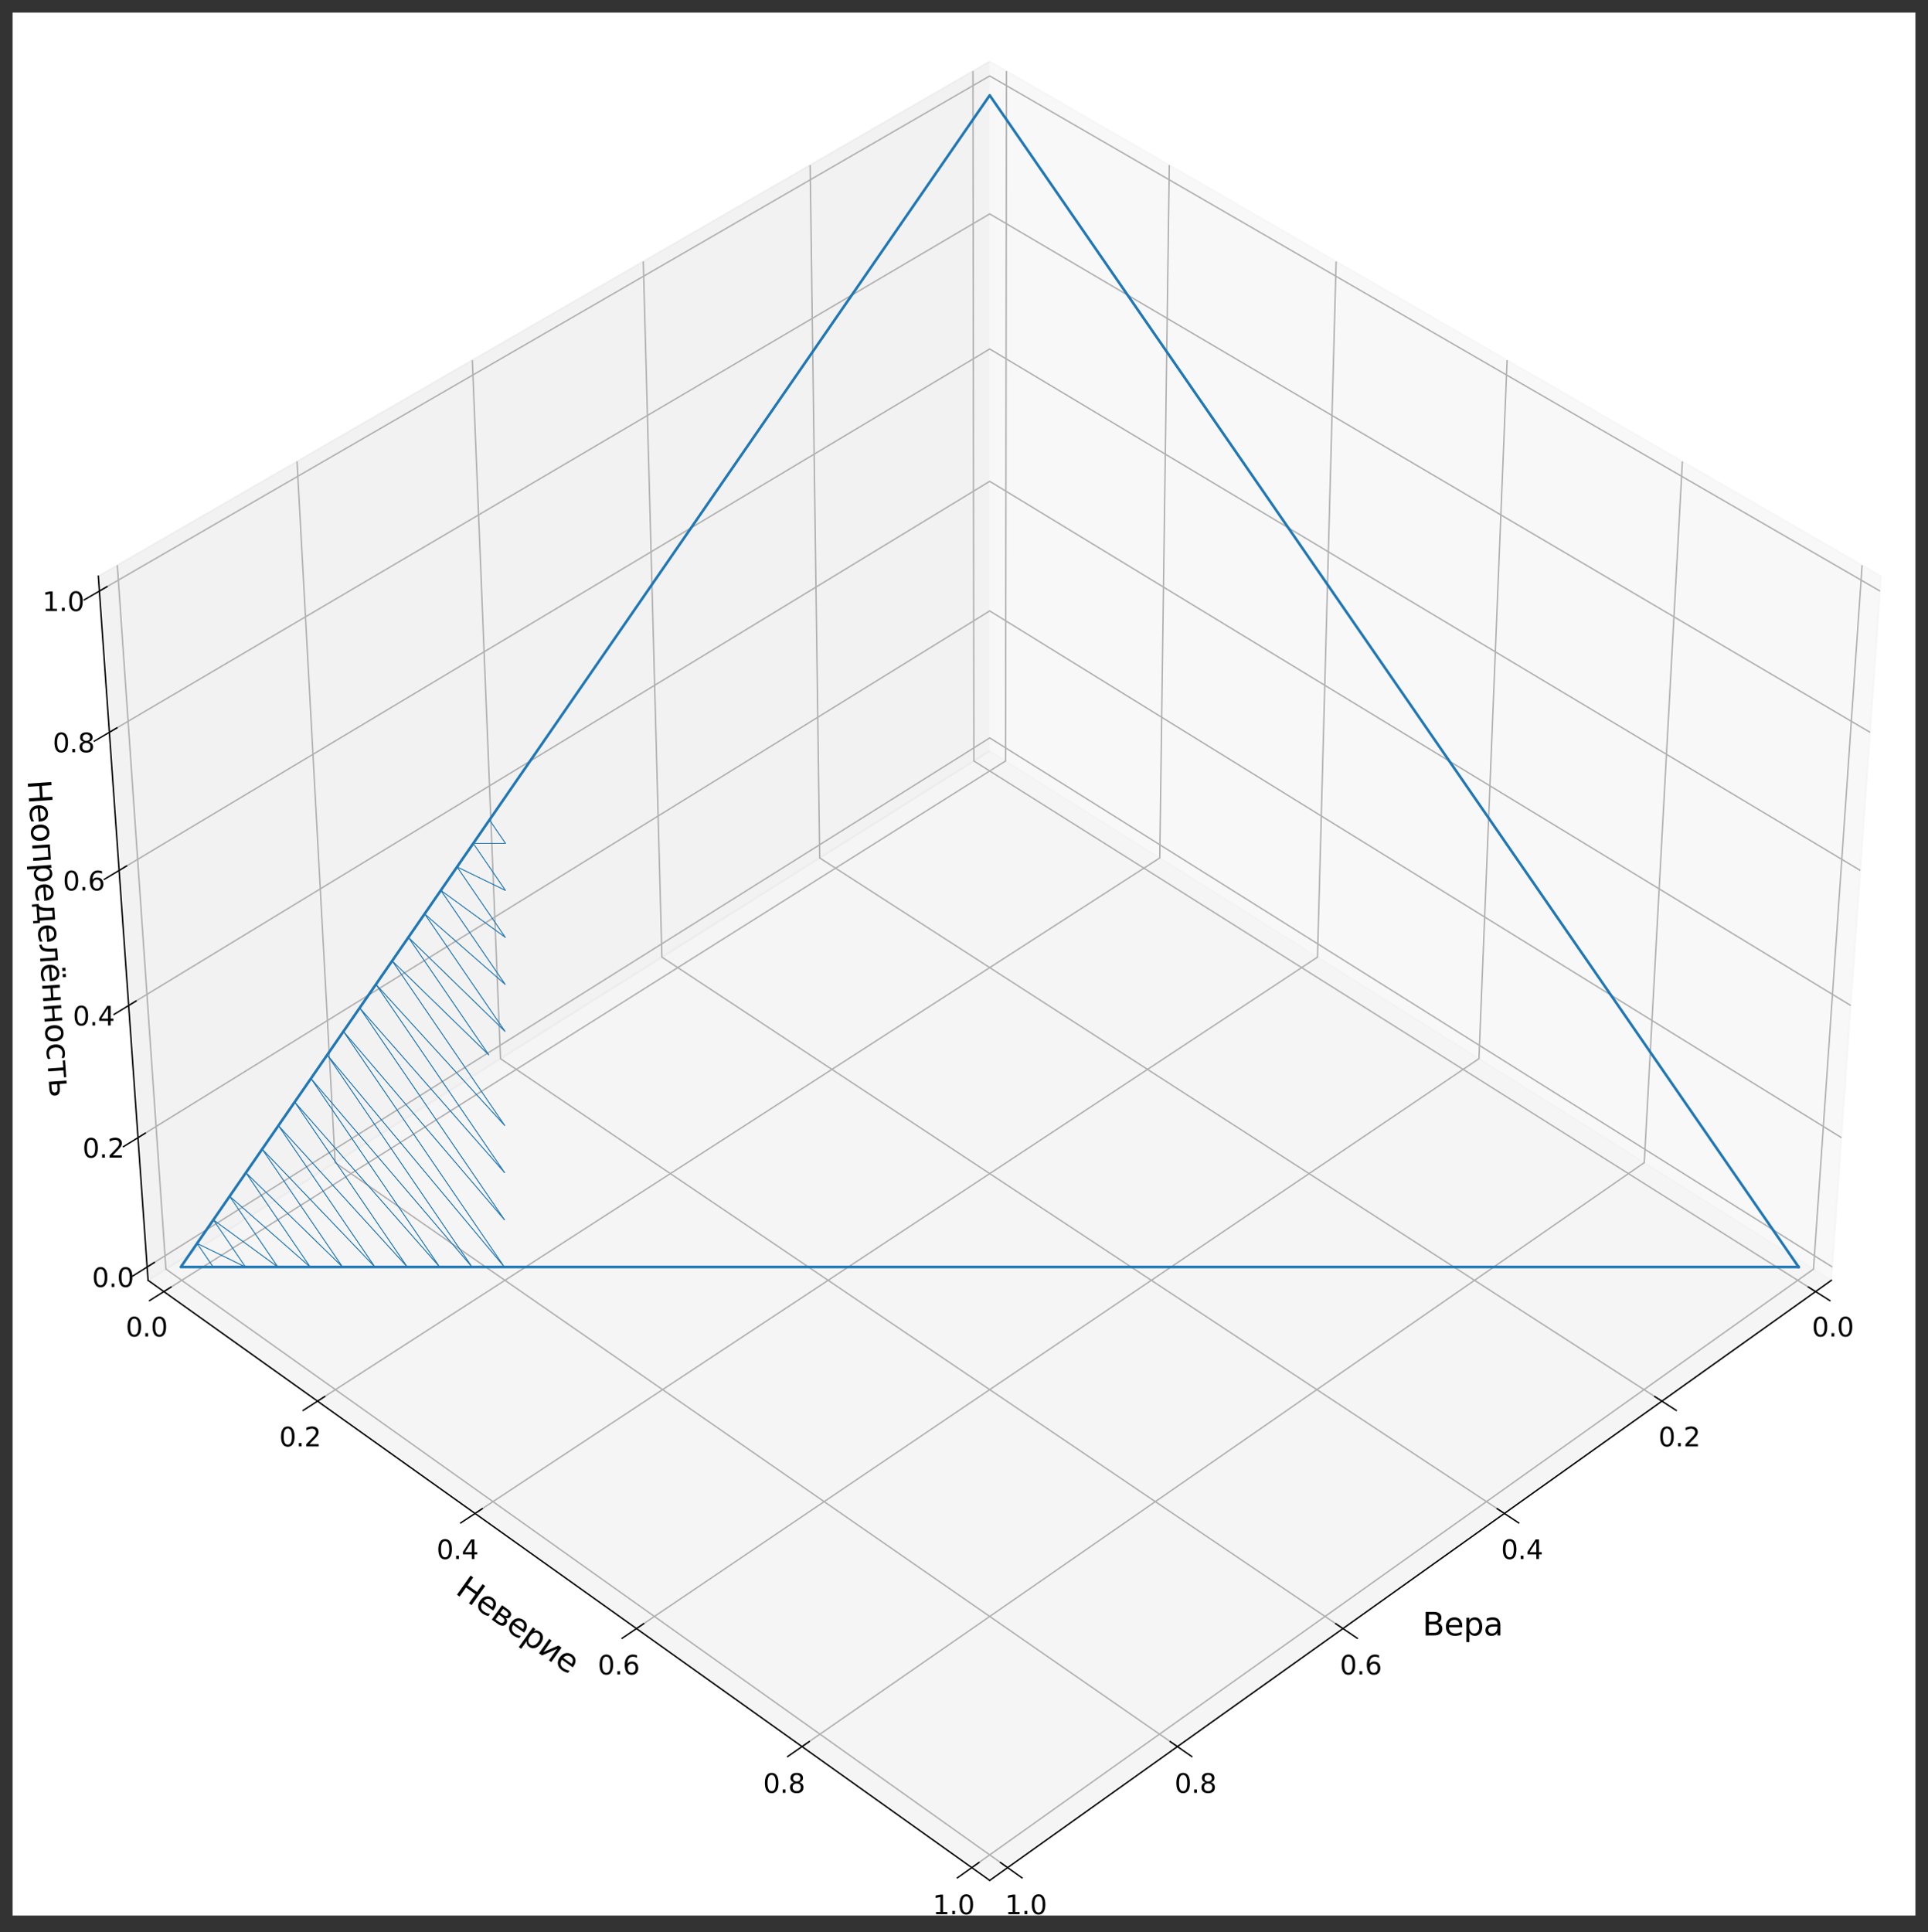 <?xml version="1.0" encoding="utf-8" standalone="no"?>
<!DOCTYPE svg PUBLIC "-//W3C//DTD SVG 1.1//EN"
  "http://www.w3.org/Graphics/SVG/1.1/DTD/svg11.dtd">
<svg xmlns:xlink="http://www.w3.org/1999/xlink" width="1101.6pt" height="1103.971pt" viewBox="0 0 1101.6 1103.971" xmlns="http://www.w3.org/2000/svg" version="1.1">
 <rect x="0" y="0" width="1101.6" height="1103.971" fill="#333333" stroke="none"/>
 <defs>
  <style type="text/css">*{stroke-linejoin: round; stroke-linecap: butt}</style>
 </defs>
 <g id="figure_1">
  <g id="patch_1">
   <path d="M 0 1103.971 
L 1101.6 1103.971 
L 1101.6 0 
L 0 0 
L 0 1103.971 
z
" style="fill: none"/>
  </g>
  <g id="patch_2">
   <path d="M 7.2 1094.4 
L 1094.4 1094.4 
L 1094.4 7.2 
L 7.2 7.2 
z
" style="fill: #ffffff"/>
  </g>
  <g id="pane3d_1">
   <g id="patch_3">
    <path d="M 565.492 429.07 
L 1046.394 731.478 
L 1074.809 329.195 
L 565.492 35.076 
" style="fill: #f2f2f2; opacity: 0.5; stroke: #f2f2f2; stroke-linejoin: miter"/>
   </g>
  </g>
  <g id="pane3d_2">
   <g id="patch_4">
    <path d="M 565.492 429.07 
L 84.59 731.478 
L 56.175 329.195 
L 565.492 35.076 
" style="fill: #e6e6e6; opacity: 0.5; stroke: #e6e6e6; stroke-linejoin: miter"/>
   </g>
  </g>
  <g id="pane3d_3">
   <g id="patch_5">
    <path d="M 565.492 429.07 
L 84.59 731.478 
L 565.492 1074.335 
L 1046.394 731.478 
" style="fill: #ececec; opacity: 0.5; stroke: #ececec; stroke-linejoin: miter"/>
   </g>
  </g>
  <g id="axis3d_1">
   <g id="line2d_1">
    <path d="M 1046.394 731.478 
L 565.492 1074.335 
" style="fill: none; stroke: #000000; stroke-width: 0.8; stroke-linecap: square"/>
   </g>
   <g id="text_1">
    <!-- Вера -->
    <g transform="translate(812.785 934.348)scale(0.18 -0.18)">
     <defs>
      <path id="DejaVuSans-412" d="M 1259 2228 
L 1259 519 
L 2272 519 
Q 2781 519 3026 730 
Q 3272 941 3272 1375 
Q 3272 1813 3026 2020 
Q 2781 2228 2272 2228 
L 1259 2228 
z
M 1259 4147 
L 1259 2741 
L 2194 2741 
Q 2656 2741 2882 2914 
Q 3109 3088 3109 3444 
Q 3109 3797 2882 3972 
Q 2656 4147 2194 4147 
L 1259 4147 
z
M 628 4666 
L 2241 4666 
Q 2963 4666 3353 4366 
Q 3744 4066 3744 3513 
Q 3744 3084 3544 2831 
Q 3344 2578 2956 2516 
Q 3422 2416 3680 2098 
Q 3938 1781 3938 1306 
Q 3938 681 3513 340 
Q 3088 0 2303 0 
L 628 0 
L 628 4666 
z
" transform="scale(0.016)"/>
      <path id="DejaVuSans-435" d="M 3597 1894 
L 3597 1613 
L 953 1613 
Q 991 1019 1311 708 
Q 1631 397 2203 397 
Q 2534 397 2845 478 
Q 3156 559 3463 722 
L 3463 178 
Q 3153 47 2828 -22 
Q 2503 -91 2169 -91 
Q 1331 -91 842 396 
Q 353 884 353 1716 
Q 353 2575 817 3079 
Q 1281 3584 2069 3584 
Q 2775 3584 3186 3129 
Q 3597 2675 3597 1894 
z
M 3022 2063 
Q 3016 2534 2758 2815 
Q 2500 3097 2075 3097 
Q 1594 3097 1305 2825 
Q 1016 2553 972 2059 
L 3022 2063 
z
" transform="scale(0.016)"/>
      <path id="DejaVuSans-440" d="M 1159 525 
L 1159 -1331 
L 581 -1331 
L 581 3500 
L 1159 3500 
L 1159 2969 
Q 1341 3281 1617 3432 
Q 1894 3584 2278 3584 
Q 2916 3584 3314 3078 
Q 3713 2572 3713 1747 
Q 3713 922 3314 415 
Q 2916 -91 2278 -91 
Q 1894 -91 1617 61 
Q 1341 213 1159 525 
z
M 3116 1747 
Q 3116 2381 2855 2742 
Q 2594 3103 2138 3103 
Q 1681 3103 1420 2742 
Q 1159 2381 1159 1747 
Q 1159 1113 1420 752 
Q 1681 391 2138 391 
Q 2594 391 2855 752 
Q 3116 1113 3116 1747 
z
" transform="scale(0.016)"/>
      <path id="DejaVuSans-430" d="M 2194 1759 
Q 1497 1759 1228 1600 
Q 959 1441 959 1056 
Q 959 750 1161 570 
Q 1363 391 1709 391 
Q 2188 391 2477 730 
Q 2766 1069 2766 1631 
L 2766 1759 
L 2194 1759 
z
M 3341 1997 
L 3341 0 
L 2766 0 
L 2766 531 
Q 2569 213 2275 61 
Q 1981 -91 1556 -91 
Q 1019 -91 701 211 
Q 384 513 384 1019 
Q 384 1609 779 1909 
Q 1175 2209 1959 2209 
L 2766 2209 
L 2766 2266 
Q 2766 2663 2505 2880 
Q 2244 3097 1772 3097 
Q 1472 3097 1187 3025 
Q 903 2953 641 2809 
L 641 3341 
Q 956 3463 1253 3523 
Q 1550 3584 1831 3584 
Q 2591 3584 2966 3190 
Q 3341 2797 3341 1997 
z
" transform="scale(0.016)"/>
     </defs>
     <use xlink:href="#DejaVuSans-412"/>
     <use xlink:href="#DejaVuSans-435" x="68.604"/>
     <use xlink:href="#DejaVuSans-440" x="130.127"/>
     <use xlink:href="#DejaVuSans-430" x="193.604"/>
    </g>
   </g>
   <g id="Line3DCollection_1">
    <path d="M 1037.367 737.913 
L 556.431 434.768 
L 555.928 40.599 
" style="fill: none; stroke: #b0b0b0; stroke-width: 0.8"/>
    <path d="M 949.546 800.524 
L 468.34 490.162 
L 462.885 94.329 
" style="fill: none; stroke: #b0b0b0; stroke-width: 0.8"/>
    <path d="M 859.557 864.682 
L 378.205 546.842 
L 367.56 149.377 
" style="fill: none; stroke: #b0b0b0; stroke-width: 0.8"/>
    <path d="M 767.317 930.445 
L 285.954 604.853 
L 269.868 205.792 
" style="fill: none; stroke: #b0b0b0; stroke-width: 0.8"/>
    <path d="M 672.741 997.872 
L 191.511 664.242 
L 169.72 263.625 
" style="fill: none; stroke: #b0b0b0; stroke-width: 0.8"/>
    <path d="M 575.739 1067.029 
L 94.798 725.058 
L 67.023 322.93 
" style="fill: none; stroke: #b0b0b0; stroke-width: 0.8"/>
   </g>
   <g id="xtick_1">
    <g id="line2d_2">
     <path d="M 1033.28 735.337 
L 1045.553 743.073 
" style="fill: none; stroke: #000000; stroke-width: 0.8; stroke-linecap: square"/>
    </g>
    <g id="text_2">
     <!-- 0.0 -->
     <g transform="translate(1035.286 763.572)scale(0.15 -0.15)">
      <defs>
       <path id="DejaVuSans-30" d="M 2034 4250 
Q 1547 4250 1301 3770 
Q 1056 3291 1056 2328 
Q 1056 1369 1301 889 
Q 1547 409 2034 409 
Q 2525 409 2770 889 
Q 3016 1369 3016 2328 
Q 3016 3291 2770 3770 
Q 2525 4250 2034 4250 
z
M 2034 4750 
Q 2819 4750 3233 4129 
Q 3647 3509 3647 2328 
Q 3647 1150 3233 529 
Q 2819 -91 2034 -91 
Q 1250 -91 836 529 
Q 422 1150 422 2328 
Q 422 3509 836 4129 
Q 1250 4750 2034 4750 
z
" transform="scale(0.016)"/>
       <path id="DejaVuSans-2e" d="M 684 794 
L 1344 794 
L 1344 0 
L 684 0 
L 684 794 
z
" transform="scale(0.016)"/>
      </defs>
      <use xlink:href="#DejaVuSans-30"/>
      <use xlink:href="#DejaVuSans-2e" x="63.623"/>
      <use xlink:href="#DejaVuSans-30" x="95.41"/>
     </g>
    </g>
   </g>
   <g id="xtick_2">
    <g id="line2d_3">
     <path d="M 945.454 797.885 
L 957.743 805.811 
" style="fill: none; stroke: #000000; stroke-width: 0.8; stroke-linecap: square"/>
    </g>
    <g id="text_3">
     <!-- 0.2 -->
     <g transform="translate(947.573 826.367)scale(0.15 -0.15)">
      <defs>
       <path id="DejaVuSans-32" d="M 1228 531 
L 3431 531 
L 3431 0 
L 469 0 
L 469 531 
Q 828 903 1448 1529 
Q 2069 2156 2228 2338 
Q 2531 2678 2651 2914 
Q 2772 3150 2772 3378 
Q 2772 3750 2511 3984 
Q 2250 4219 1831 4219 
Q 1534 4219 1204 4116 
Q 875 4013 500 3803 
L 500 4441 
Q 881 4594 1212 4672 
Q 1544 4750 1819 4750 
Q 2544 4750 2975 4387 
Q 3406 4025 3406 3419 
Q 3406 3131 3298 2873 
Q 3191 2616 2906 2266 
Q 2828 2175 2409 1742 
Q 1991 1309 1228 531 
z
" transform="scale(0.016)"/>
      </defs>
      <use xlink:href="#DejaVuSans-30"/>
      <use xlink:href="#DejaVuSans-2e" x="63.623"/>
      <use xlink:href="#DejaVuSans-32" x="95.41"/>
     </g>
    </g>
   </g>
   <g id="xtick_3">
    <g id="line2d_4">
     <path d="M 855.46 861.977 
L 867.762 870.1 
" style="fill: none; stroke: #000000; stroke-width: 0.8; stroke-linecap: square"/>
    </g>
    <g id="text_4">
     <!-- 0.4 -->
     <g transform="translate(857.693 890.712)scale(0.15 -0.15)">
      <defs>
       <path id="DejaVuSans-34" d="M 2419 4116 
L 825 1625 
L 2419 1625 
L 2419 4116 
z
M 2253 4666 
L 3047 4666 
L 3047 1625 
L 3713 1625 
L 3713 1100 
L 3047 1100 
L 3047 0 
L 2419 0 
L 2419 1100 
L 313 1100 
L 313 1709 
L 2253 4666 
z
" transform="scale(0.016)"/>
      </defs>
      <use xlink:href="#DejaVuSans-30"/>
      <use xlink:href="#DejaVuSans-2e" x="63.623"/>
      <use xlink:href="#DejaVuSans-34" x="95.41"/>
     </g>
    </g>
   </g>
   <g id="xtick_4">
    <g id="line2d_5">
     <path d="M 763.217 927.672 
L 775.529 935.999 
" style="fill: none; stroke: #000000; stroke-width: 0.8; stroke-linecap: square"/>
    </g>
    <g id="text_5">
     <!-- 0.6 -->
     <g transform="translate(765.566 956.667)scale(0.15 -0.15)">
      <defs>
       <path id="DejaVuSans-36" d="M 2113 2584 
Q 1688 2584 1439 2293 
Q 1191 2003 1191 1497 
Q 1191 994 1439 701 
Q 1688 409 2113 409 
Q 2538 409 2786 701 
Q 3034 994 3034 1497 
Q 3034 2003 2786 2293 
Q 2538 2584 2113 2584 
z
M 3366 4563 
L 3366 3988 
Q 3128 4100 2886 4159 
Q 2644 4219 2406 4219 
Q 1781 4219 1451 3797 
Q 1122 3375 1075 2522 
Q 1259 2794 1537 2939 
Q 1816 3084 2150 3084 
Q 2853 3084 3261 2657 
Q 3669 2231 3669 1497 
Q 3669 778 3244 343 
Q 2819 -91 2113 -91 
Q 1303 -91 875 529 
Q 447 1150 447 2328 
Q 447 3434 972 4092 
Q 1497 4750 2381 4750 
Q 2619 4750 2861 4703 
Q 3103 4656 3366 4563 
z
" transform="scale(0.016)"/>
      </defs>
      <use xlink:href="#DejaVuSans-30"/>
      <use xlink:href="#DejaVuSans-2e" x="63.623"/>
      <use xlink:href="#DejaVuSans-36" x="95.41"/>
     </g>
    </g>
   </g>
   <g id="xtick_5">
    <g id="line2d_6">
     <path d="M 668.639 995.028 
L 680.957 1003.568 
" style="fill: none; stroke: #000000; stroke-width: 0.8; stroke-linecap: square"/>
    </g>
    <g id="text_6">
     <!-- 0.8 -->
     <g transform="translate(671.105 1024.292)scale(0.15 -0.15)">
      <defs>
       <path id="DejaVuSans-38" d="M 2034 2216 
Q 1584 2216 1326 1975 
Q 1069 1734 1069 1313 
Q 1069 891 1326 650 
Q 1584 409 2034 409 
Q 2484 409 2743 651 
Q 3003 894 3003 1313 
Q 3003 1734 2745 1975 
Q 2488 2216 2034 2216 
z
M 1403 2484 
Q 997 2584 770 2862 
Q 544 3141 544 3541 
Q 544 4100 942 4425 
Q 1341 4750 2034 4750 
Q 2731 4750 3128 4425 
Q 3525 4100 3525 3541 
Q 3525 3141 3298 2862 
Q 3072 2584 2669 2484 
Q 3125 2378 3379 2068 
Q 3634 1759 3634 1313 
Q 3634 634 3220 271 
Q 2806 -91 2034 -91 
Q 1263 -91 848 271 
Q 434 634 434 1313 
Q 434 1759 690 2068 
Q 947 2378 1403 2484 
z
M 1172 3481 
Q 1172 3119 1398 2916 
Q 1625 2713 2034 2713 
Q 2441 2713 2670 2916 
Q 2900 3119 2900 3481 
Q 2900 3844 2670 4047 
Q 2441 4250 2034 4250 
Q 1625 4250 1398 4047 
Q 1172 3844 1172 3481 
z
" transform="scale(0.016)"/>
      </defs>
      <use xlink:href="#DejaVuSans-30"/>
      <use xlink:href="#DejaVuSans-2e" x="63.623"/>
      <use xlink:href="#DejaVuSans-38" x="95.41"/>
     </g>
    </g>
   </g>
   <g id="xtick_6">
    <g id="line2d_7">
     <path d="M 571.637 1064.112 
L 583.957 1072.872 
" style="fill: none; stroke: #000000; stroke-width: 0.8; stroke-linecap: square"/>
    </g>
    <g id="text_7">
     <!-- 1.0 -->
     <g transform="translate(574.221 1093.652)scale(0.15 -0.15)">
      <defs>
       <path id="DejaVuSans-31" d="M 794 531 
L 1825 531 
L 1825 4091 
L 703 3866 
L 703 4441 
L 1819 4666 
L 2450 4666 
L 2450 531 
L 3481 531 
L 3481 0 
L 794 0 
L 794 531 
z
" transform="scale(0.016)"/>
      </defs>
      <use xlink:href="#DejaVuSans-31"/>
      <use xlink:href="#DejaVuSans-2e" x="63.623"/>
      <use xlink:href="#DejaVuSans-30" x="95.41"/>
     </g>
    </g>
   </g>
  </g>
  <g id="axis3d_2">
   <g id="line2d_8">
    <path d="M 84.59 731.478 
L 565.492 1074.335 
" style="fill: none; stroke: #000000; stroke-width: 0.8; stroke-linecap: square"/>
   </g>
   <g id="text_8">
    <!-- Неверие -->
    <g transform="translate(259.601 910.061)rotate(-324.513)scale(0.18 -0.18)">
     <defs>
      <path id="DejaVuSans-41d" d="M 628 4666 
L 1259 4666 
L 1259 2753 
L 3553 2753 
L 3553 4666 
L 4184 4666 
L 4184 0 
L 3553 0 
L 3553 2222 
L 1259 2222 
L 1259 0 
L 628 0 
L 628 4666 
z
" transform="scale(0.016)"/>
      <path id="DejaVuSans-432" d="M 1156 1613 
L 1156 459 
L 1975 459 
Q 2369 459 2575 607 
Q 2781 756 2781 1038 
Q 2781 1319 2575 1466 
Q 2369 1613 1975 1613 
L 1156 1613 
z
M 1156 3041 
L 1156 2072 
L 1913 2072 
Q 2238 2072 2444 2201 
Q 2650 2331 2650 2563 
Q 2650 2794 2444 2917 
Q 2238 3041 1913 3041 
L 1156 3041 
z
M 581 3500 
L 1950 3500 
Q 2566 3500 2897 3275 
Q 3228 3050 3228 2634 
Q 3228 2313 3059 2123 
Q 2891 1934 2559 1888 
Q 2956 1813 3175 1575 
Q 3394 1338 3394 981 
Q 3394 513 3033 256 
Q 2672 0 2003 0 
L 581 0 
L 581 3500 
z
" transform="scale(0.016)"/>
      <path id="DejaVuSans-438" d="M 3578 3500 
L 3578 0 
L 3006 0 
L 3006 2809 
L 1319 0 
L 581 0 
L 581 3500 
L 1153 3500 
L 1153 697 
L 2838 3500 
L 3578 3500 
z
" transform="scale(0.016)"/>
     </defs>
     <use xlink:href="#DejaVuSans-41d"/>
     <use xlink:href="#DejaVuSans-435" x="75.195"/>
     <use xlink:href="#DejaVuSans-432" x="136.719"/>
     <use xlink:href="#DejaVuSans-435" x="195.654"/>
     <use xlink:href="#DejaVuSans-440" x="257.178"/>
     <use xlink:href="#DejaVuSans-438" x="320.654"/>
     <use xlink:href="#DejaVuSans-435" x="385.645"/>
    </g>
   </g>
   <g id="Line3DCollection_2">
    <path d="M 575.056 40.599 
L 574.553 434.768 
L 93.616 737.913 
" style="fill: none; stroke: #b0b0b0; stroke-width: 0.8"/>
    <path d="M 668.099 94.329 
L 662.644 490.162 
L 181.437 800.524 
" style="fill: none; stroke: #b0b0b0; stroke-width: 0.8"/>
    <path d="M 763.424 149.377 
L 752.779 546.842 
L 271.427 864.682 
" style="fill: none; stroke: #b0b0b0; stroke-width: 0.8"/>
    <path d="M 861.116 205.792 
L 845.03 604.853 
L 363.667 930.445 
" style="fill: none; stroke: #b0b0b0; stroke-width: 0.8"/>
    <path d="M 961.263 263.625 
L 939.473 664.242 
L 458.243 997.872 
" style="fill: none; stroke: #b0b0b0; stroke-width: 0.8"/>
    <path d="M 1063.961 322.93 
L 1036.186 725.058 
L 555.244 1067.029 
" style="fill: none; stroke: #b0b0b0; stroke-width: 0.8"/>
   </g>
   <g id="xtick_7">
    <g id="line2d_9">
     <path d="M 97.703 735.337 
L 85.43 743.073 
" style="fill: none; stroke: #000000; stroke-width: 0.8; stroke-linecap: square"/>
    </g>
    <g id="text_9">
     <!-- 0.0 -->
     <g transform="translate(71.843 763.572)scale(0.15 -0.15)">
      <use xlink:href="#DejaVuSans-30"/>
      <use xlink:href="#DejaVuSans-2e" x="63.623"/>
      <use xlink:href="#DejaVuSans-30" x="95.41"/>
     </g>
    </g>
   </g>
   <g id="xtick_8">
    <g id="line2d_10">
     <path d="M 185.529 797.885 
L 173.241 805.811 
" style="fill: none; stroke: #000000; stroke-width: 0.8; stroke-linecap: square"/>
    </g>
    <g id="text_10">
     <!-- 0.2 -->
     <g transform="translate(159.556 826.367)scale(0.15 -0.15)">
      <use xlink:href="#DejaVuSans-30"/>
      <use xlink:href="#DejaVuSans-2e" x="63.623"/>
      <use xlink:href="#DejaVuSans-32" x="95.41"/>
     </g>
    </g>
   </g>
   <g id="xtick_9">
    <g id="line2d_11">
     <path d="M 275.524 861.977 
L 263.222 870.1 
" style="fill: none; stroke: #000000; stroke-width: 0.8; stroke-linecap: square"/>
    </g>
    <g id="text_11">
     <!-- 0.4 -->
     <g transform="translate(249.436 890.712)scale(0.15 -0.15)">
      <use xlink:href="#DejaVuSans-30"/>
      <use xlink:href="#DejaVuSans-2e" x="63.623"/>
      <use xlink:href="#DejaVuSans-34" x="95.41"/>
     </g>
    </g>
   </g>
   <g id="xtick_10">
    <g id="line2d_12">
     <path d="M 367.767 927.672 
L 355.455 935.999 
" style="fill: none; stroke: #000000; stroke-width: 0.8; stroke-linecap: square"/>
    </g>
    <g id="text_12">
     <!-- 0.6 -->
     <g transform="translate(341.563 956.667)scale(0.15 -0.15)">
      <use xlink:href="#DejaVuSans-30"/>
      <use xlink:href="#DejaVuSans-2e" x="63.623"/>
      <use xlink:href="#DejaVuSans-36" x="95.41"/>
     </g>
    </g>
   </g>
   <g id="xtick_11">
    <g id="line2d_13">
     <path d="M 462.344 995.028 
L 450.027 1003.568 
" style="fill: none; stroke: #000000; stroke-width: 0.8; stroke-linecap: square"/>
    </g>
    <g id="text_13">
     <!-- 0.8 -->
     <g transform="translate(436.024 1024.292)scale(0.15 -0.15)">
      <use xlink:href="#DejaVuSans-30"/>
      <use xlink:href="#DejaVuSans-2e" x="63.623"/>
      <use xlink:href="#DejaVuSans-38" x="95.41"/>
     </g>
    </g>
   </g>
   <g id="xtick_12">
    <g id="line2d_14">
     <path d="M 559.347 1064.112 
L 547.027 1072.872 
" style="fill: none; stroke: #000000; stroke-width: 0.8; stroke-linecap: square"/>
    </g>
    <g id="text_14">
     <!-- 1.0 -->
     <g transform="translate(532.908 1093.652)scale(0.15 -0.15)">
      <use xlink:href="#DejaVuSans-31"/>
      <use xlink:href="#DejaVuSans-2e" x="63.623"/>
      <use xlink:href="#DejaVuSans-30" x="95.41"/>
     </g>
    </g>
   </g>
  </g>
  <g id="axis3d_3">
   <g id="line2d_15">
    <path d="M 84.59 731.478 
L 56.175 329.195 
" style="fill: none; stroke: #000000; stroke-width: 0.8; stroke-linecap: square"/>
   </g>
   <g id="text_15">
    <!-- Неопределённость -->
    <g transform="translate(15.758 445.914)rotate(-274.04)scale(0.18 -0.18)">
     <defs>
      <path id="DejaVuSans-43e" d="M 1959 3097 
Q 1497 3097 1228 2736 
Q 959 2375 959 1747 
Q 959 1119 1226 758 
Q 1494 397 1959 397 
Q 2419 397 2687 759 
Q 2956 1122 2956 1747 
Q 2956 2369 2687 2733 
Q 2419 3097 1959 3097 
z
M 1959 3584 
Q 2709 3584 3137 3096 
Q 3566 2609 3566 1747 
Q 3566 888 3137 398 
Q 2709 -91 1959 -91 
Q 1206 -91 779 398 
Q 353 888 353 1747 
Q 353 2609 779 3096 
Q 1206 3584 1959 3584 
z
" transform="scale(0.016)"/>
      <path id="DejaVuSans-43f" d="M 3603 3500 
L 3603 0 
L 3025 0 
L 3025 3041 
L 1159 3041 
L 1159 0 
L 581 0 
L 581 3500 
L 3603 3500 
z
" transform="scale(0.016)"/>
      <path id="DejaVuSans-434" d="M 1384 459 
L 3053 459 
L 3053 3041 
L 1844 3041 
L 1844 2603 
Q 1844 1316 1475 628 
L 1384 459 
z
M 550 459 
Q 834 584 959 850 
Q 1266 1509 1266 2838 
L 1266 3500 
L 3631 3500 
L 3631 459 
L 4091 459 
L 4091 -884 
L 3631 -884 
L 3631 0 
L 794 0 
L 794 -884 
L 334 -884 
L 334 459 
L 550 459 
z
" transform="scale(0.016)"/>
      <path id="DejaVuSans-43b" d="M 238 0 
L 238 478 
Q 806 566 981 959 
Q 1194 1513 1194 2928 
L 1194 3500 
L 3559 3500 
L 3559 0 
L 2984 0 
L 2984 3041 
L 1769 3041 
L 1769 2694 
Q 1769 1344 1494 738 
Q 1200 91 238 0 
z
" transform="scale(0.016)"/>
      <path id="DejaVuSans-451" d="M 3597 1894 
L 3597 1613 
L 953 1613 
Q 991 1019 1311 708 
Q 1631 397 2203 397 
Q 2534 397 2845 478 
Q 3156 559 3463 722 
L 3463 178 
Q 3153 47 2828 -22 
Q 2503 -91 2169 -91 
Q 1331 -91 842 396 
Q 353 884 353 1716 
Q 353 2575 817 3079 
Q 1281 3584 2069 3584 
Q 2775 3584 3186 3129 
Q 3597 2675 3597 1894 
z
M 3022 2063 
Q 3016 2534 2758 2815 
Q 2500 3097 2075 3097 
Q 1594 3097 1305 2825 
Q 1016 2553 972 2059 
L 3022 2063 
z
M 2363 4850 
L 2997 4850 
L 2997 4219 
L 2363 4219 
L 2363 4850 
z
M 1141 4850 
L 1775 4850 
L 1775 4219 
L 1141 4219 
L 1141 4850 
z
" transform="scale(0.016)"/>
      <path id="DejaVuSans-43d" d="M 581 3500 
L 1159 3500 
L 1159 2072 
L 3025 2072 
L 3025 3500 
L 3603 3500 
L 3603 0 
L 3025 0 
L 3025 1613 
L 1159 1613 
L 1159 0 
L 581 0 
L 581 3500 
z
" transform="scale(0.016)"/>
      <path id="DejaVuSans-441" d="M 3122 3366 
L 3122 2828 
Q 2878 2963 2633 3030 
Q 2388 3097 2138 3097 
Q 1578 3097 1268 2742 
Q 959 2388 959 1747 
Q 959 1106 1268 751 
Q 1578 397 2138 397 
Q 2388 397 2633 464 
Q 2878 531 3122 666 
L 3122 134 
Q 2881 22 2623 -34 
Q 2366 -91 2075 -91 
Q 1284 -91 818 406 
Q 353 903 353 1747 
Q 353 2603 823 3093 
Q 1294 3584 2113 3584 
Q 2378 3584 2631 3529 
Q 2884 3475 3122 3366 
z
" transform="scale(0.016)"/>
      <path id="DejaVuSans-442" d="M 188 3500 
L 3541 3500 
L 3541 3041 
L 2147 3041 
L 2147 0 
L 1581 0 
L 1581 3041 
L 188 3041 
L 188 3500 
z
" transform="scale(0.016)"/>
      <path id="DejaVuSans-44c" d="M 2781 1038 
Q 2781 1319 2576 1466 
Q 2372 1613 1978 1613 
L 1159 1613 
L 1159 459 
L 1978 459 
Q 2372 459 2576 607 
Q 2781 756 2781 1038 
z
M 581 3500 
L 1159 3500 
L 1159 2072 
L 2003 2072 
Q 2672 2072 3033 1817 
Q 3394 1563 3394 1038 
Q 3394 513 3033 256 
Q 2672 0 2003 0 
L 581 0 
L 581 3500 
z
" transform="scale(0.016)"/>
     </defs>
     <use xlink:href="#DejaVuSans-41d"/>
     <use xlink:href="#DejaVuSans-435" x="75.195"/>
     <use xlink:href="#DejaVuSans-43e" x="136.719"/>
     <use xlink:href="#DejaVuSans-43f" x="197.9"/>
     <use xlink:href="#DejaVuSans-440" x="263.281"/>
     <use xlink:href="#DejaVuSans-435" x="326.758"/>
     <use xlink:href="#DejaVuSans-434" x="388.281"/>
     <use xlink:href="#DejaVuSans-435" x="457.422"/>
     <use xlink:href="#DejaVuSans-43b" x="518.945"/>
     <use xlink:href="#DejaVuSans-451" x="582.861"/>
     <use xlink:href="#DejaVuSans-43d" x="644.385"/>
     <use xlink:href="#DejaVuSans-43d" x="709.766"/>
     <use xlink:href="#DejaVuSans-43e" x="775.146"/>
     <use xlink:href="#DejaVuSans-441" x="836.328"/>
     <use xlink:href="#DejaVuSans-442" x="891.309"/>
     <use xlink:href="#DejaVuSans-44c" x="949.561"/>
    </g>
   </g>
   <g id="Line3DCollection_3">
    <path d="M 84.053 723.872 
L 565.492 421.596 
L 1046.931 723.872 
" style="fill: none; stroke: #b0b0b0; stroke-width: 0.8"/>
    <path d="M 78.834 649.988 
L 565.492 349.037 
L 1052.15 649.988 
" style="fill: none; stroke: #b0b0b0; stroke-width: 0.8"/>
    <path d="M 73.501 574.484 
L 565.492 274.985 
L 1057.483 574.484 
" style="fill: none; stroke: #b0b0b0; stroke-width: 0.8"/>
    <path d="M 68.049 497.307 
L 565.492 199.391 
L 1062.934 497.307 
" style="fill: none; stroke: #b0b0b0; stroke-width: 0.8"/>
    <path d="M 62.476 418.401 
L 565.492 122.207 
L 1068.508 418.401 
" style="fill: none; stroke: #b0b0b0; stroke-width: 0.8"/>
    <path d="M 56.776 337.706 
L 565.492 43.383 
L 1074.208 337.706 
" style="fill: none; stroke: #b0b0b0; stroke-width: 0.8"/>
   </g>
   <g id="xtick_13">
    <g id="line2d_16">
     <path d="M 88.144 721.304 
L 75.858 729.017 
" style="fill: none; stroke: #000000; stroke-width: 0.8; stroke-linecap: square"/>
    </g>
    <g id="text_16">
     <!-- 0.0 -->
     <g transform="translate(52.57 735.27)scale(0.15 -0.15)">
      <use xlink:href="#DejaVuSans-30"/>
      <use xlink:href="#DejaVuSans-2e" x="63.623"/>
      <use xlink:href="#DejaVuSans-30" x="95.41"/>
     </g>
    </g>
   </g>
   <g id="xtick_14">
    <g id="line2d_17">
     <path d="M 82.972 647.429 
L 70.545 655.114 
" style="fill: none; stroke: #000000; stroke-width: 0.8; stroke-linecap: square"/>
    </g>
    <g id="text_17">
     <!-- 0.2 -->
     <g transform="translate(47.14 661.385)scale(0.15 -0.15)">
      <use xlink:href="#DejaVuSans-30"/>
      <use xlink:href="#DejaVuSans-2e" x="63.623"/>
      <use xlink:href="#DejaVuSans-32" x="95.41"/>
     </g>
    </g>
   </g>
   <g id="xtick_15">
    <g id="line2d_18">
     <path d="M 77.687 571.936 
L 65.116 579.589 
" style="fill: none; stroke: #000000; stroke-width: 0.8; stroke-linecap: square"/>
    </g>
    <g id="text_18">
     <!-- 0.4 -->
     <g transform="translate(41.59 585.882)scale(0.15 -0.15)">
      <use xlink:href="#DejaVuSans-30"/>
      <use xlink:href="#DejaVuSans-2e" x="63.623"/>
      <use xlink:href="#DejaVuSans-34" x="95.41"/>
     </g>
    </g>
   </g>
   <g id="xtick_16">
    <g id="line2d_19">
     <path d="M 72.285 494.77 
L 59.565 502.388 
" style="fill: none; stroke: #000000; stroke-width: 0.8; stroke-linecap: square"/>
    </g>
    <g id="text_19">
     <!-- 0.6 -->
     <g transform="translate(35.917 508.705)scale(0.15 -0.15)">
      <use xlink:href="#DejaVuSans-30"/>
      <use xlink:href="#DejaVuSans-2e" x="63.623"/>
      <use xlink:href="#DejaVuSans-36" x="95.41"/>
     </g>
    </g>
   </g>
   <g id="xtick_17">
    <g id="line2d_20">
     <path d="M 66.762 415.877 
L 53.891 423.456 
" style="fill: none; stroke: #000000; stroke-width: 0.8; stroke-linecap: square"/>
    </g>
    <g id="text_20">
     <!-- 0.8 -->
     <g transform="translate(30.117 429.798)scale(0.15 -0.15)">
      <use xlink:href="#DejaVuSans-30"/>
      <use xlink:href="#DejaVuSans-2e" x="63.623"/>
      <use xlink:href="#DejaVuSans-38" x="95.41"/>
     </g>
    </g>
   </g>
   <g id="xtick_18">
    <g id="line2d_21">
     <path d="M 61.113 335.196 
L 48.088 342.733 
" style="fill: none; stroke: #000000; stroke-width: 0.8; stroke-linecap: square"/>
    </g>
    <g id="text_21">
     <!-- 1.0 -->
     <g transform="translate(24.186 349.103)scale(0.15 -0.15)">
      <use xlink:href="#DejaVuSans-31"/>
      <use xlink:href="#DejaVuSans-2e" x="63.623"/>
      <use xlink:href="#DejaVuSans-30" x="95.41"/>
     </g>
    </g>
   </g>
  </g>
  <g id="axes_1">
   <g id="line2d_22">
    <path d="M 1027.673 723.872 
L 565.492 54.451 
L 565.492 54.451 
L 103.31 723.872 
L 103.31 723.872 
L 1027.673 723.872 
" clip-path="url(#pdf2c165c13)" style="fill: none; stroke: #1f77b4; stroke-width: 1.5; stroke-linecap: square"/>
   </g>
   <g id="Line3DCollection_4">
    <path d="M 288.916 455.042 
L 279.659 468.45 
L 288.843 481.861 
L 270.4 481.861 
L 279.584 495.276 
L 288.77 508.694 
L 261.138 495.276 
L 270.322 508.694 
L 279.508 522.116 
L 288.697 535.542 
L 251.874 508.694 
L 261.057 522.116 
L 270.244 535.542 
L 279.432 548.971 
L 288.623 562.403 
L 242.607 522.116 
L 251.791 535.542 
L 260.977 548.971 
L 270.165 562.403 
L 279.357 575.84 
L 288.55 589.279 
L 233.338 535.542 
L 242.521 548.971 
L 251.708 562.403 
L 260.896 575.84 
L 270.087 589.279 
L 279.281 602.723 
L 224.066 548.971 
L 233.25 562.403 
L 242.436 575.84 
L 251.624 589.279 
L 260.816 602.723 
L 270.009 616.169 
L 279.205 629.62 
L 288.403 643.074 
L 214.792 562.403 
L 223.976 575.84 
L 233.162 589.279 
L 242.35 602.723 
L 251.541 616.169 
L 260.735 629.62 
L 269.931 643.074 
L 279.129 656.531 
L 288.33 669.992 
L 205.515 575.84 
L 214.699 589.279 
L 223.885 602.723 
L 233.074 616.169 
L 242.265 629.62 
L 251.458 643.074 
L 260.654 656.531 
L 269.852 669.992 
L 279.053 683.457 
L 288.257 696.925 
L 196.236 589.279 
L 205.42 602.723 
L 214.606 616.169 
L 223.795 629.62 
L 232.986 643.074 
L 242.179 656.531 
L 251.375 669.992 
L 260.573 683.457 
L 269.774 696.925 
L 278.977 710.397 
L 288.183 723.872 
L 186.955 602.723 
L 196.138 616.169 
L 205.325 629.62 
L 214.513 643.074 
L 223.704 656.531 
L 232.898 669.992 
L 242.093 683.457 
L 251.292 696.925 
L 260.493 710.397 
L 269.696 723.872 
L 177.671 616.169 
L 186.854 629.62 
L 196.041 643.074 
L 223.614 683.457 
L 232.809 696.925 
L 242.008 710.397 
L 251.208 723.872 
L 168.384 629.62 
L 177.568 643.074 
L 186.754 656.531 
L 205.134 683.457 
L 214.327 696.925 
L 223.523 710.397 
L 232.721 723.872 
L 159.095 643.074 
L 168.279 656.531 
L 177.465 669.992 
L 186.654 683.457 
L 195.845 696.925 
L 205.038 710.397 
L 214.234 723.872 
L 149.804 656.531 
L 158.988 669.992 
L 168.174 683.457 
L 177.362 696.925 
L 186.553 710.397 
L 195.747 723.872 
L 140.51 669.992 
L 149.694 683.457 
L 158.88 696.925 
L 168.069 710.397 
L 177.259 723.872 
L 131.214 683.457 
L 140.398 696.925 
L 149.584 710.397 
L 158.772 723.872 
L 121.915 696.925 
L 131.099 710.397 
L 140.285 723.872 
L 112.614 710.397 
L 121.798 723.872 
L 103.31 723.872 
" clip-path="url(#pdf2c165c13)" style="fill: none; stroke: #1f77b4; stroke-width: 0.4"/>
    <path d="M 288.916 455.042 
L 279.659 468.45 
L 288.843 481.861 
L 270.4 481.861 
L 279.584 495.276 
L 288.77 508.694 
L 261.138 495.276 
L 270.322 508.694 
L 279.508 522.116 
L 288.697 535.542 
L 251.874 508.694 
L 261.057 522.116 
L 270.244 535.542 
L 279.432 548.971 
L 288.623 562.403 
L 242.607 522.116 
L 251.791 535.542 
L 260.977 548.971 
L 270.165 562.403 
L 279.357 575.84 
L 288.55 589.279 
L 233.338 535.542 
L 242.521 548.971 
L 251.708 562.403 
L 260.896 575.84 
L 270.087 589.279 
L 279.281 602.723 
L 224.066 548.971 
L 233.25 562.403 
L 242.436 575.84 
L 251.624 589.279 
L 260.816 602.723 
L 270.009 616.169 
L 279.205 629.62 
L 288.403 643.074 
L 214.792 562.403 
L 223.976 575.84 
L 233.162 589.279 
L 242.35 602.723 
L 251.541 616.169 
L 260.735 629.62 
L 269.931 643.074 
L 279.129 656.531 
L 288.33 669.992 
L 205.515 575.84 
L 214.699 589.279 
L 223.885 602.723 
L 233.074 616.169 
L 242.265 629.62 
L 251.458 643.074 
L 260.654 656.531 
L 269.852 669.992 
L 279.053 683.457 
L 288.257 696.925 
L 196.236 589.279 
L 205.42 602.723 
L 214.606 616.169 
L 223.795 629.62 
L 232.986 643.074 
L 242.179 656.531 
L 251.375 669.992 
L 260.573 683.457 
L 269.774 696.925 
L 278.977 710.397 
L 288.183 723.872 
L 186.955 602.723 
L 196.138 616.169 
L 205.325 629.62 
L 214.513 643.074 
L 223.704 656.531 
L 232.898 669.992 
L 242.093 683.457 
L 251.292 696.925 
L 260.493 710.397 
L 269.696 723.872 
L 177.671 616.169 
L 186.854 629.62 
L 196.041 643.074 
L 223.614 683.457 
L 232.809 696.925 
L 242.008 710.397 
L 251.208 723.872 
L 168.384 629.62 
L 177.568 643.074 
L 186.754 656.531 
L 205.134 683.457 
L 214.327 696.925 
L 223.523 710.397 
L 232.721 723.872 
L 159.095 643.074 
L 168.279 656.531 
L 177.465 669.992 
L 186.654 683.457 
L 195.845 696.925 
L 205.038 710.397 
L 214.234 723.872 
L 149.804 656.531 
L 158.988 669.992 
L 168.174 683.457 
L 177.362 696.925 
L 186.553 710.397 
L 195.747 723.872 
L 140.51 669.992 
L 149.694 683.457 
L 158.88 696.925 
L 168.069 710.397 
L 177.259 723.872 
L 131.214 683.457 
L 140.398 696.925 
L 149.584 710.397 
L 158.772 723.872 
L 121.915 696.925 
L 131.099 710.397 
L 140.285 723.872 
L 112.614 710.397 
L 121.798 723.872 
L 103.31 723.872 
" clip-path="url(#pdf2c165c13)" style="fill: none; stroke: #1f77b4; stroke-width: 0.4"/>
    <path d="M 288.916 455.042 
L 288.916 455.042 
" clip-path="url(#pdf2c165c13)" style="fill: none; stroke: #1f77b4; stroke-width: 0.4"/>
    <path d="M 270.4 481.861 
L 270.4 481.861 
" clip-path="url(#pdf2c165c13)" style="fill: none; stroke: #1f77b4; stroke-width: 0.4"/>
    <path d="M 261.138 495.276 
L 261.138 495.276 
" clip-path="url(#pdf2c165c13)" style="fill: none; stroke: #1f77b4; stroke-width: 0.4"/>
    <path d="M 288.697 535.542 
L 288.697 535.542 
" clip-path="url(#pdf2c165c13)" style="fill: none; stroke: #1f77b4; stroke-width: 0.4"/>
    <path d="M 270.244 535.542 
L 270.244 535.542 
" clip-path="url(#pdf2c165c13)" style="fill: none; stroke: #1f77b4; stroke-width: 0.4"/>
    <path d="M 242.607 522.116 
L 242.607 522.116 
" clip-path="url(#pdf2c165c13)" style="fill: none; stroke: #1f77b4; stroke-width: 0.4"/>
    <path d="M 270.165 562.403 
L 270.165 562.403 
" clip-path="url(#pdf2c165c13)" style="fill: none; stroke: #1f77b4; stroke-width: 0.4"/>
    <path d="M 233.338 535.542 
L 233.338 535.542 
" clip-path="url(#pdf2c165c13)" style="fill: none; stroke: #1f77b4; stroke-width: 0.4"/>
    <path d="M 260.896 575.84 
L 260.896 575.84 
" clip-path="url(#pdf2c165c13)" style="fill: none; stroke: #1f77b4; stroke-width: 0.4"/>
    <path d="M 224.066 548.971 
L 224.066 548.971 
" clip-path="url(#pdf2c165c13)" style="fill: none; stroke: #1f77b4; stroke-width: 0.4"/>
    <path d="M 251.624 589.279 
L 251.624 589.279 
" clip-path="url(#pdf2c165c13)" style="fill: none; stroke: #1f77b4; stroke-width: 0.4"/>
    <path d="M 279.205 629.62 
L 279.205 629.62 
" clip-path="url(#pdf2c165c13)" style="fill: none; stroke: #1f77b4; stroke-width: 0.4"/>
    <path d="M 223.976 575.84 
L 223.976 575.84 
" clip-path="url(#pdf2c165c13)" style="fill: none; stroke: #1f77b4; stroke-width: 0.4"/>
    <path d="M 251.541 616.169 
L 251.541 616.169 
" clip-path="url(#pdf2c165c13)" style="fill: none; stroke: #1f77b4; stroke-width: 0.4"/>
    <path d="M 279.129 656.531 
L 279.129 656.531 
" clip-path="url(#pdf2c165c13)" style="fill: none; stroke: #1f77b4; stroke-width: 0.4"/>
    <path d="M 214.699 589.279 
L 214.699 589.279 
" clip-path="url(#pdf2c165c13)" style="fill: none; stroke: #1f77b4; stroke-width: 0.4"/>
    <path d="M 242.265 629.62 
L 242.265 629.62 
" clip-path="url(#pdf2c165c13)" style="fill: none; stroke: #1f77b4; stroke-width: 0.4"/>
    <path d="M 269.852 669.992 
L 269.852 669.992 
" clip-path="url(#pdf2c165c13)" style="fill: none; stroke: #1f77b4; stroke-width: 0.4"/>
    <path d="M 196.236 589.279 
L 196.236 589.279 
" clip-path="url(#pdf2c165c13)" style="fill: none; stroke: #1f77b4; stroke-width: 0.4"/>
    <path d="M 223.795 629.62 
L 223.795 629.62 
" clip-path="url(#pdf2c165c13)" style="fill: none; stroke: #1f77b4; stroke-width: 0.4"/>
    <path d="M 251.375 669.992 
L 251.375 669.992 
" clip-path="url(#pdf2c165c13)" style="fill: none; stroke: #1f77b4; stroke-width: 0.4"/>
    <path d="M 278.977 710.397 
L 278.977 710.397 
" clip-path="url(#pdf2c165c13)" style="fill: none; stroke: #1f77b4; stroke-width: 0.4"/>
    <path d="M 196.138 616.169 
L 196.138 616.169 
" clip-path="url(#pdf2c165c13)" style="fill: none; stroke: #1f77b4; stroke-width: 0.4"/>
    <path d="M 223.704 656.531 
L 223.704 656.531 
" clip-path="url(#pdf2c165c13)" style="fill: none; stroke: #1f77b4; stroke-width: 0.4"/>
    <path d="M 251.292 696.925 
L 251.292 696.925 
" clip-path="url(#pdf2c165c13)" style="fill: none; stroke: #1f77b4; stroke-width: 0.4"/>
    <path d="M 177.671 616.169 
L 177.671 616.169 
" clip-path="url(#pdf2c165c13)" style="fill: none; stroke: #1f77b4; stroke-width: 0.4"/>
    <path d="M 223.614 683.457 
L 223.614 683.457 
" clip-path="url(#pdf2c165c13)" style="fill: none; stroke: #1f77b4; stroke-width: 0.4"/>
    <path d="M 251.208 723.872 
L 251.208 723.872 
" clip-path="url(#pdf2c165c13)" style="fill: none; stroke: #1f77b4; stroke-width: 0.4"/>
    <path d="M 186.754 656.531 
L 186.754 656.531 
" clip-path="url(#pdf2c165c13)" style="fill: none; stroke: #1f77b4; stroke-width: 0.4"/>
    <path d="M 223.523 710.397 
L 223.523 710.397 
" clip-path="url(#pdf2c165c13)" style="fill: none; stroke: #1f77b4; stroke-width: 0.4"/>
    <path d="M 168.279 656.531 
L 168.279 656.531 
" clip-path="url(#pdf2c165c13)" style="fill: none; stroke: #1f77b4; stroke-width: 0.4"/>
    <path d="M 195.845 696.925 
L 195.845 696.925 
" clip-path="url(#pdf2c165c13)" style="fill: none; stroke: #1f77b4; stroke-width: 0.4"/>
    <path d="M 149.804 656.531 
L 149.804 656.531 
" clip-path="url(#pdf2c165c13)" style="fill: none; stroke: #1f77b4; stroke-width: 0.4"/>
    <path d="M 177.362 696.925 
L 177.362 696.925 
" clip-path="url(#pdf2c165c13)" style="fill: none; stroke: #1f77b4; stroke-width: 0.4"/>
    <path d="M 140.51 669.992 
L 140.51 669.992 
" clip-path="url(#pdf2c165c13)" style="fill: none; stroke: #1f77b4; stroke-width: 0.4"/>
    <path d="M 168.069 710.397 
L 168.069 710.397 
" clip-path="url(#pdf2c165c13)" style="fill: none; stroke: #1f77b4; stroke-width: 0.4"/>
    <path d="M 140.398 696.925 
L 140.398 696.925 
" clip-path="url(#pdf2c165c13)" style="fill: none; stroke: #1f77b4; stroke-width: 0.4"/>
    <path d="M 121.915 696.925 
L 121.915 696.925 
" clip-path="url(#pdf2c165c13)" style="fill: none; stroke: #1f77b4; stroke-width: 0.4"/>
    <path d="M 112.614 710.397 
L 112.614 710.397 
" clip-path="url(#pdf2c165c13)" style="fill: none; stroke: #1f77b4; stroke-width: 0.4"/>
    <path d="M 103.31 723.872 
L 103.31 723.872 
" clip-path="url(#pdf2c165c13)" style="fill: none; stroke: #1f77b4; stroke-width: 0.4"/>
   </g>
  </g>
 </g>
 <defs>
  <clipPath id="pdf2c165c13">
   <rect x="7.2" y="7.2" width="1087.2" height="1087.2"/>
  </clipPath>
 </defs>
</svg>
